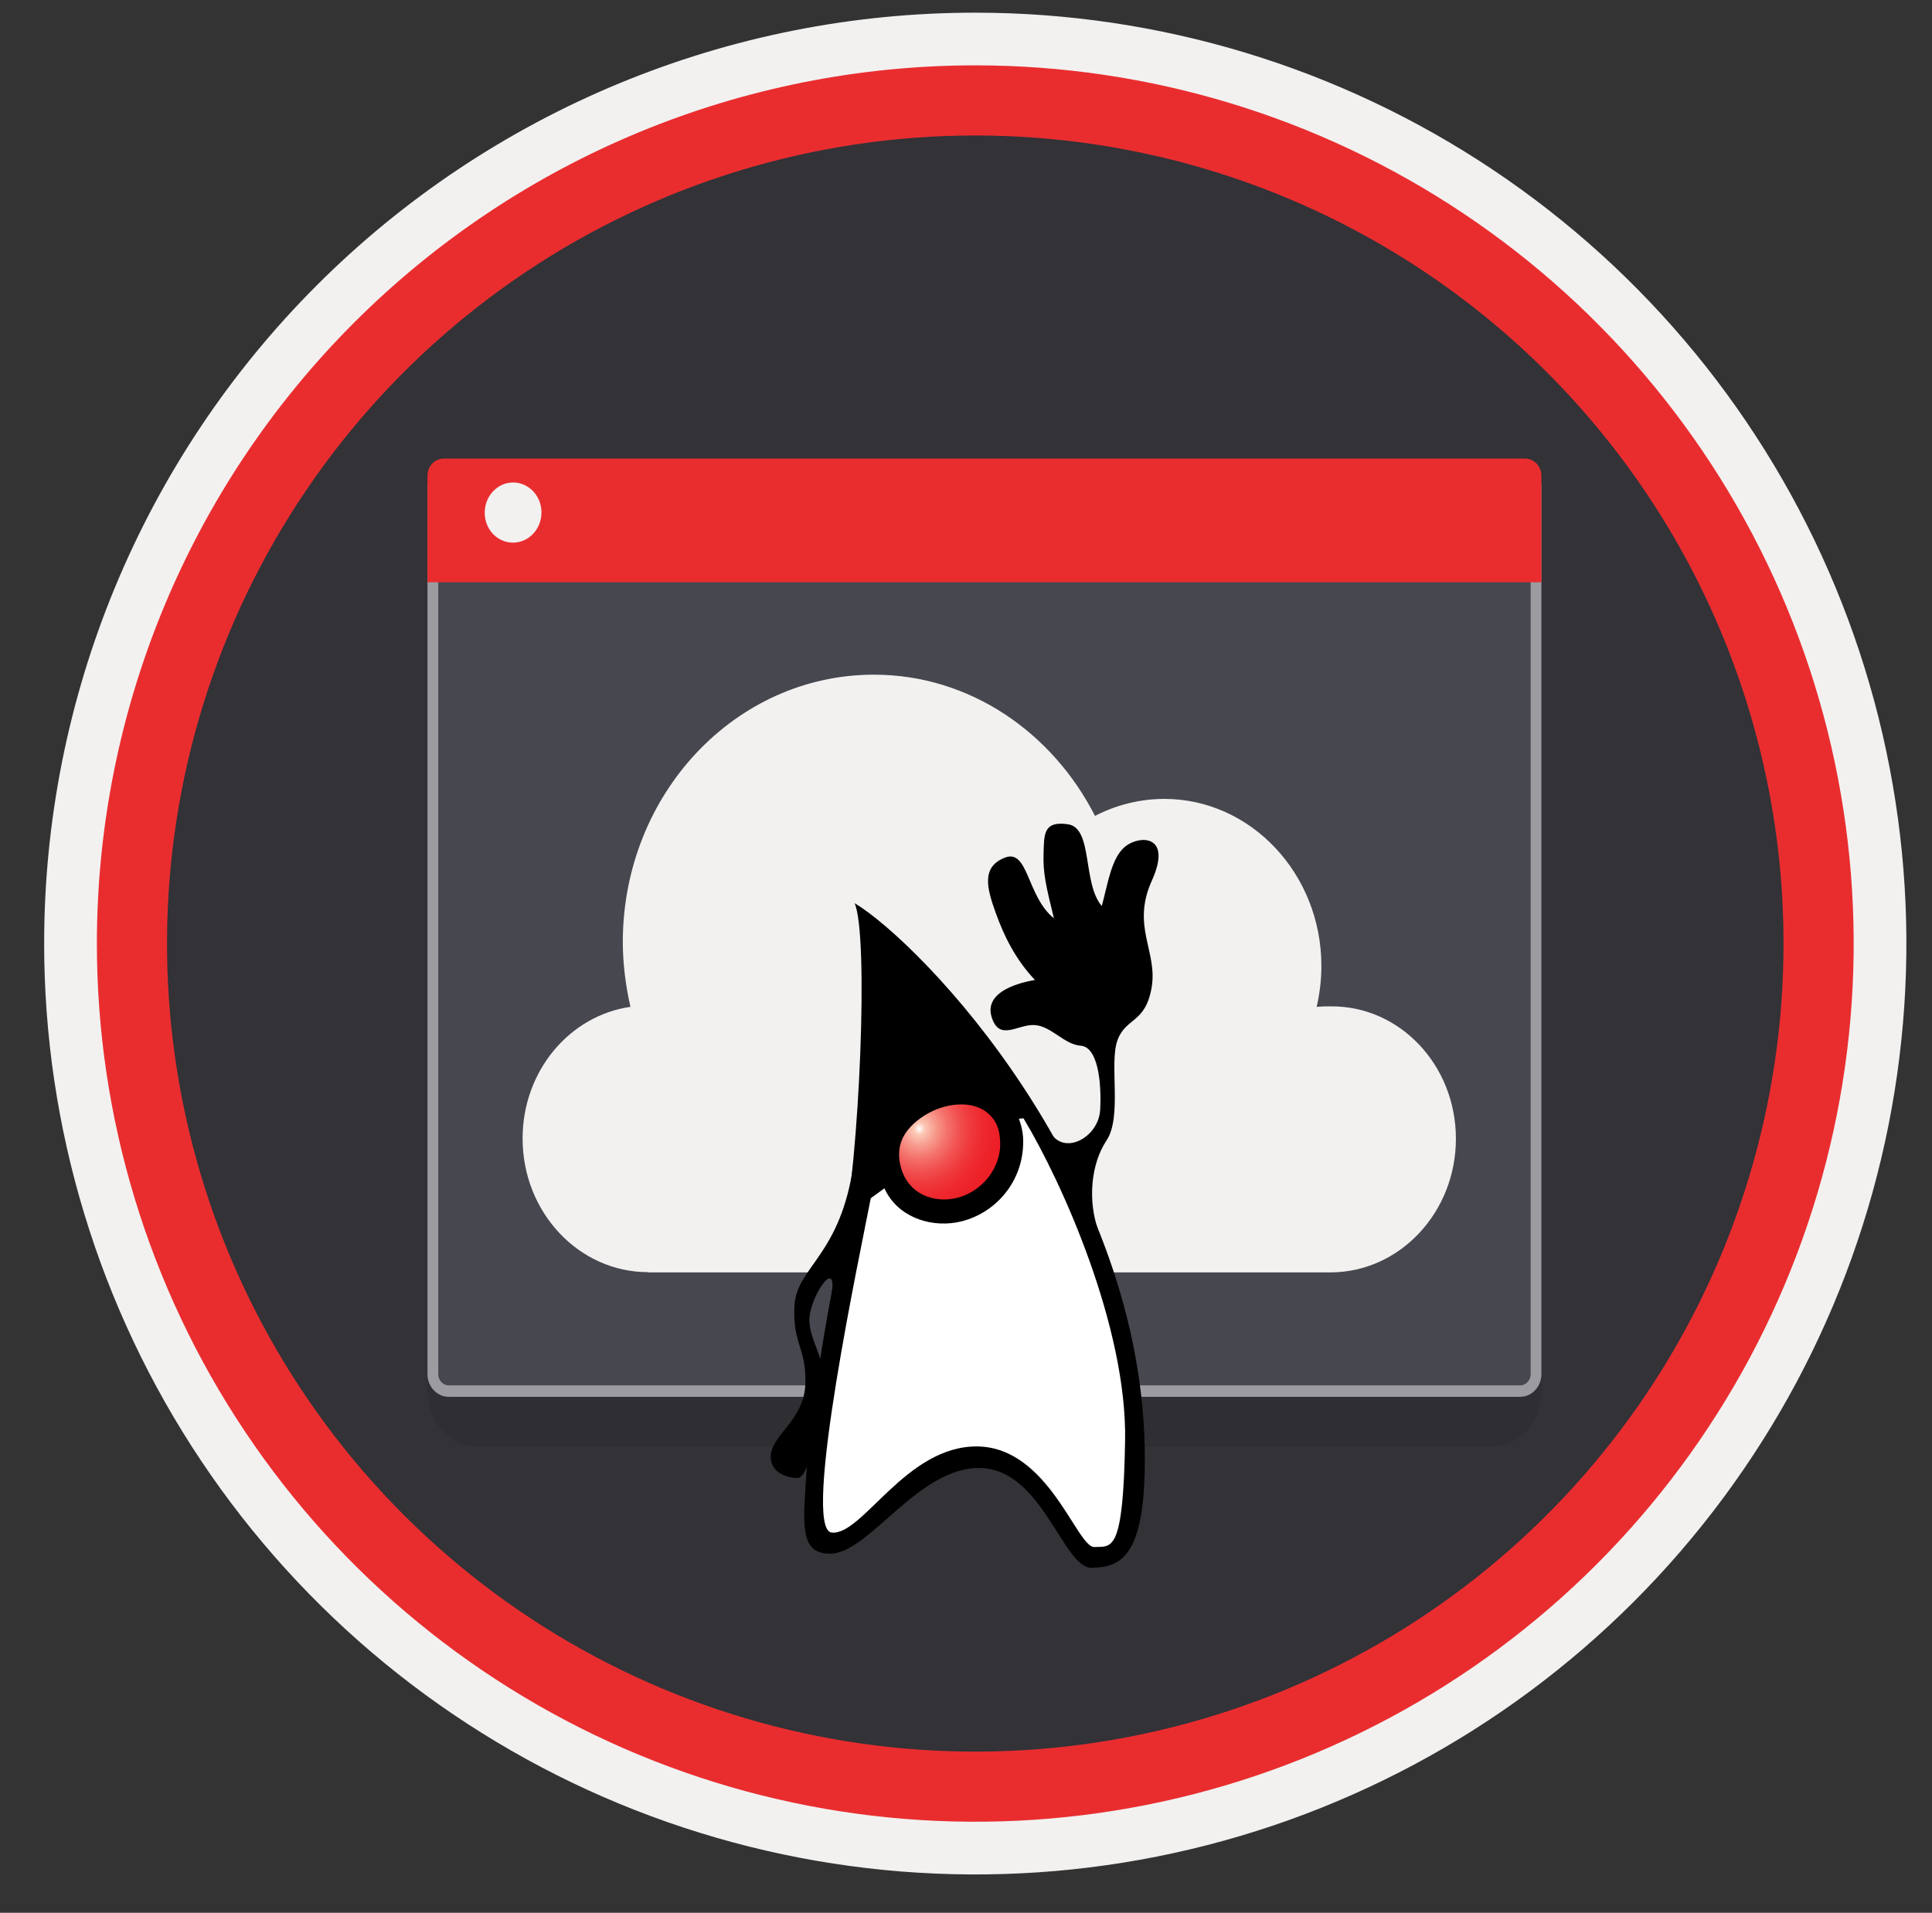 <?xml version="1.0" encoding="utf-8"?>
<svg width="103" height="102" viewBox="0 0 103 102" fill="none" xmlns="http://www.w3.org/2000/svg">
  <rect x="0" y="0" width="103" height="102" fill="#333333" stroke="none"/>
  <path d="M 51.995 97.126 C 42.737 97.126 33.686 94.38 25.988 89.237 C 18.29 84.093 12.291 76.783 8.748 68.229 C 5.205 59.676 4.278 50.264 6.084 41.184 C 7.89 32.103 12.349 23.763 18.896 17.216 C 25.442 10.67 33.782 6.211 42.862 4.405 C 51.943 2.599 61.355 3.526 69.908 7.069 C 78.462 10.612 85.772 16.612 90.916 24.31 C 96.06 32.007 98.805 41.058 98.805 50.316 C 98.805 62.73 93.873 74.637 85.095 83.415 C 76.316 92.194 64.41 97.126 51.995 97.126 Z" fill="url(#paint0_linear)"/>
  <path fill-rule="evenodd" clip-rule="evenodd" d="M 97.895 50.316 C 97.895 59.394 95.203 68.268 90.159 75.816 C 85.116 83.365 77.947 89.248 69.56 92.722 C 61.172 96.196 51.944 97.105 43.04 95.334 C 34.136 93.563 25.957 89.191 19.538 82.772 C 13.119 76.353 8.748 68.174 6.977 59.27 C 5.206 50.366 6.115 41.138 9.589 32.75 C 13.063 24.363 18.946 17.195 26.494 12.151 C 34.042 7.108 42.917 4.416 51.995 4.416 C 64.169 4.416 75.843 9.252 84.451 17.86 C 93.059 26.467 97.895 38.142 97.895 50.316 Z M 51.995 0.676 C 61.813 0.676 71.41 3.587 79.573 9.041 C 87.737 14.496 94.099 22.249 97.856 31.319 C 101.614 40.39 102.596 50.371 100.681 60 C 98.765 69.629 94.038 78.474 87.096 85.416 C 80.153 92.359 71.308 97.087 61.679 99.002 C 52.05 100.917 42.069 99.934 32.998 96.177 C 23.928 92.42 16.175 86.057 10.721 77.894 C 5.266 69.731 2.354 60.133 2.354 50.316 C 2.353 43.796 3.637 37.341 6.131 31.318 C 8.625 25.295 12.281 19.822 16.891 15.212 C 21.5 10.602 26.974 6.946 32.997 4.452 C 39.02 1.957 45.476 0.674 51.995 0.676 Z" fill="#F2F1F0"/>
  <path fill-rule="evenodd" clip-rule="evenodd" d="M 95.085 50.315 C 95.085 58.838 92.557 67.169 87.822 74.255 C 83.088 81.341 76.358 86.864 68.484 90.125 C 60.611 93.387 51.947 94.24 43.588 92.577 C 35.229 90.915 27.552 86.811 21.525 80.784 C 15.499 74.758 11.395 67.08 9.732 58.722 C 8.07 50.363 8.923 41.699 12.185 33.825 C 15.446 25.952 20.97 19.222 28.056 14.487 C 35.142 9.752 43.473 7.225 51.995 7.225 C 63.423 7.225 74.383 11.765 82.464 19.846 C 90.545 27.927 95.085 38.887 95.085 50.315 Z M 51.995 3.485 C 61.257 3.485 70.311 6.232 78.012 11.377 C 85.713 16.523 91.715 23.837 95.26 32.394 C 98.804 40.951 99.732 50.367 97.925 59.451 C 96.118 68.535 91.658 76.88 85.108 83.429 C 78.559 89.978 70.215 94.438 61.131 96.245 C 52.047 98.052 42.63 97.125 34.073 93.58 C 25.516 90.036 18.202 84.034 13.057 76.332 C 7.911 68.631 5.165 59.577 5.165 50.315 C 5.165 37.895 10.099 25.984 18.881 17.201 C 27.663 8.419 39.575 3.485 51.995 3.485 Z" fill="url(#paint1_linear)"/>
  <defs>
    <linearGradient id="paint0_linear" x1="50.225" y1="-13.78" x2="54.205" y2="131.99" gradientUnits="userSpaceOnUse" gradientTransform="matrix(1, 0, 0, 1, 0, -0.685)">
      <stop stop-color="#323237"/>
      <stop offset="1" stop-color="#323237"/>
    </linearGradient>
    <linearGradient id="paint1_linear" x1="3.425" y1="-20.62" x2="98.955" y2="120.259" gradientUnits="userSpaceOnUse" gradientTransform="matrix(1, 0, 0, 1, 0, -0.685)">
      <stop stop-color="#e92d2f"/>
      <stop offset="0.71" stop-color="#e92d2f"/>
    </linearGradient>
    <radialGradient id="paint0_radial" cx="0" cy="0" r="1" gradientUnits="userSpaceOnUse" gradientTransform="matrix(5.005, 0, 0, 5.329, 49.012, 60.197)">
      <stop stop-color="white"/>
      <stop offset="0.06" stop-color="#FBC8B4"/>
      <stop offset="0.071" stop-color="#FBC3B0"/>
      <stop offset="0.183" stop-color="#F7978B"/>
      <stop offset="0.299" stop-color="#F4716B"/>
      <stop offset="0.42" stop-color="#F15251"/>
      <stop offset="0.545" stop-color="#EF3A3D"/>
      <stop offset="0.678" stop-color="#EE292F"/>
      <stop offset="0.822" stop-color="#ED1F27"/>
      <stop offset="1" stop-color="#ED1C24"/>
    </radialGradient>
  </defs>
  <path opacity="0.15" d="M 25.526 77.149 L 79.441 77.149 C 80.953 77.149 82.177 75.846 82.177 74.236 L 82.177 28.459 L 22.789 28.459 L 22.789 74.236 C 22.789 75.84 24.014 77.149 25.526 77.149 Z" fill="#1F1D20" style=""/>
  <path d="M 23.922 74.181 C 23.456 74.181 23.077 73.777 23.077 73.281 L 23.077 26.102 L 81.89 26.102 L 81.89 73.281 C 81.89 73.777 81.51 74.181 81.045 74.181 L 23.922 74.181 Z" fill="#47474F" style=""/>
  <path d="M 81.603 26.408 L 81.603 73.281 C 81.603 73.606 81.349 73.875 81.045 73.875 L 23.922 73.875 C 23.617 73.875 23.364 73.606 23.364 73.281 L 23.364 26.408 L 81.603 26.408 Z M 82.177 25.796 L 22.789 25.796 L 22.789 73.281 C 22.789 73.942 23.301 74.487 23.922 74.487 L 81.045 74.487 C 81.666 74.487 82.177 73.942 82.177 73.281 L 82.177 25.796 Z" fill="#9B9BA0" style=""/>
  <path d="M 22.789 31.048 L 82.177 31.048 L 82.177 25.379 C 82.177 24.864 81.793 24.455 81.309 24.455 L 23.657 24.455 C 23.175 24.455 22.789 24.864 22.789 25.379 L 22.789 31.048 Z" fill="#E92D2F" style=""/>
  <path d="M 27.355 28.936 C 28.183 28.936 28.867 28.22 28.867 27.326 C 28.867 26.432 28.177 25.728 27.355 25.728 C 26.527 25.728 25.842 26.444 25.842 27.338 C 25.842 28.232 26.509 28.936 27.355 28.936 Z" fill="#F2F1F0" style=""/>
  <path d="M 34.554 67.838 C 30.857 67.838 27.861 64.648 27.861 60.712 C 27.861 57.118 30.356 54.161 33.611 53.689 C 33.358 52.581 33.203 51.405 33.203 50.194 C 33.231 42.332 39.206 35.977 46.595 35.977 C 51.679 35.977 56.1 39.039 58.377 43.508 C 59.481 42.938 60.747 42.602 62.075 42.602 C 66.686 42.602 70.447 46.599 70.447 51.51 C 70.447 52.25 70.356 52.991 70.194 53.695 C 70.447 53.665 70.7 53.665 70.953 53.665 C 74.616 53.634 77.618 56.788 77.618 60.724 C 77.618 64.655 74.616 67.85 70.925 67.85 L 34.554 67.85 L 34.554 67.838 Z" fill="#F2F1F0" style=""/>
  <path fill-rule="evenodd" clip-rule="evenodd" d="M 45.56 48.161 C 46.33 49.881 45.813 61.875 44.91 66.087 C 44.007 70.3 43.105 75.663 42.892 80.169 C 42.8 82.091 43.076 82.851 44.254 82.851 C 46.336 82.851 48.976 78.179 52.288 78.283 C 55.605 78.387 56.663 83.64 58.217 83.604 C 59.769 83.567 61.022 82.991 61.034 77.879 C 61.08 62.622 49.067 50.255 45.56 48.161 Z" fill="black" style=""/>
  <path fill-rule="evenodd" clip-rule="evenodd" d="M 55.979 60.356 C 56.71 61.666 58.573 60.657 58.653 59.181 C 58.734 57.699 58.526 55.837 57.624 55.764 C 56.721 55.696 56.077 54.736 55.174 54.663 C 54.271 54.595 53.306 55.55 52.88 54.276 C 52.454 53.003 54.013 52.459 55.174 52.257 C 54.139 51.154 53.535 49.936 53.081 48.669 C 52.627 47.401 52.293 46.239 53.564 45.737 C 54.835 45.234 54.732 47.8 56.187 48.969 C 55.761 47.243 55.6 46.526 55.635 45.528 C 55.668 44.524 55.6 43.759 56.939 43.955 C 58.28 44.151 57.699 47.108 58.739 48.314 C 59.055 47.169 59.245 45.718 60.01 45.124 C 60.775 44.53 62.512 44.512 61.408 46.961 C 60.303 49.41 61.73 50.732 61.396 52.661 C 61.063 54.589 60.022 54.24 59.573 55.477 C 59.125 56.719 59.837 59.542 58.992 60.815 C 58.147 62.082 57.997 64.036 58.544 65.591 C 56.853 63.926 55.979 60.356 55.979 60.356 Z" fill="black" style=""/>
  <path fill-rule="evenodd" clip-rule="evenodd" d="M 45.515 62.003 C 44.836 66.956 42.479 67.543 42.357 69.601 C 42.237 71.658 42.984 71.854 42.938 73.752 C 42.893 75.65 41.306 76.421 41.115 77.456 C 40.925 78.484 41.932 78.815 42.519 78.815 C 43.105 78.815 43.692 76.079 43.928 74.34 C 44.163 72.601 43.151 71.578 43.151 70.385 C 43.151 69.191 44.618 67.011 44.347 68.928 C 45.566 66.883 46.147 64.269 45.515 62.003 Z" fill="black" style=""/>
  <path fill-rule="evenodd" clip-rule="evenodd" d="M 46.423 63.895 C 45.911 66.576 42.703 81.533 44.335 81.723 C 45.969 81.913 48.292 77.095 52.099 77.132 C 55.911 77.168 57.411 82.531 58.343 82.495 C 59.275 82.458 59.885 82.843 59.982 76.801 C 60.08 70.758 56.618 63.037 54.565 59.634 C 51.788 59.817 48.797 62.187 46.423 63.895 Z" fill="white" style=""/>
  <path d="M 54.542 60.632 C 54.392 58.955 53.225 57.908 51.712 57.65 C 50.258 57.399 48.671 58.14 47.653 59.224 C 46.509 60.443 46.462 62.144 47.262 63.59 C 48.056 65.016 49.809 65.487 51.247 65.132 C 53.219 64.642 54.668 62.811 54.542 60.632 Z" fill="black" style=""/>
  <path d="M 53.817 61.257 C 53.679 62.781 52.541 64 51.172 64.355 C 49.723 64.728 48.119 64.134 47.595 62.543 C 47.331 61.728 47.377 60.896 47.837 60.185 C 48.222 59.586 48.849 59.114 49.465 58.814 C 50.741 58.196 52.558 58.128 53.449 59.506 C 53.783 60.032 53.84 60.644 53.817 61.257 Z" fill="url(#paint0_radial)" stroke="black" style=""/>
</svg>
